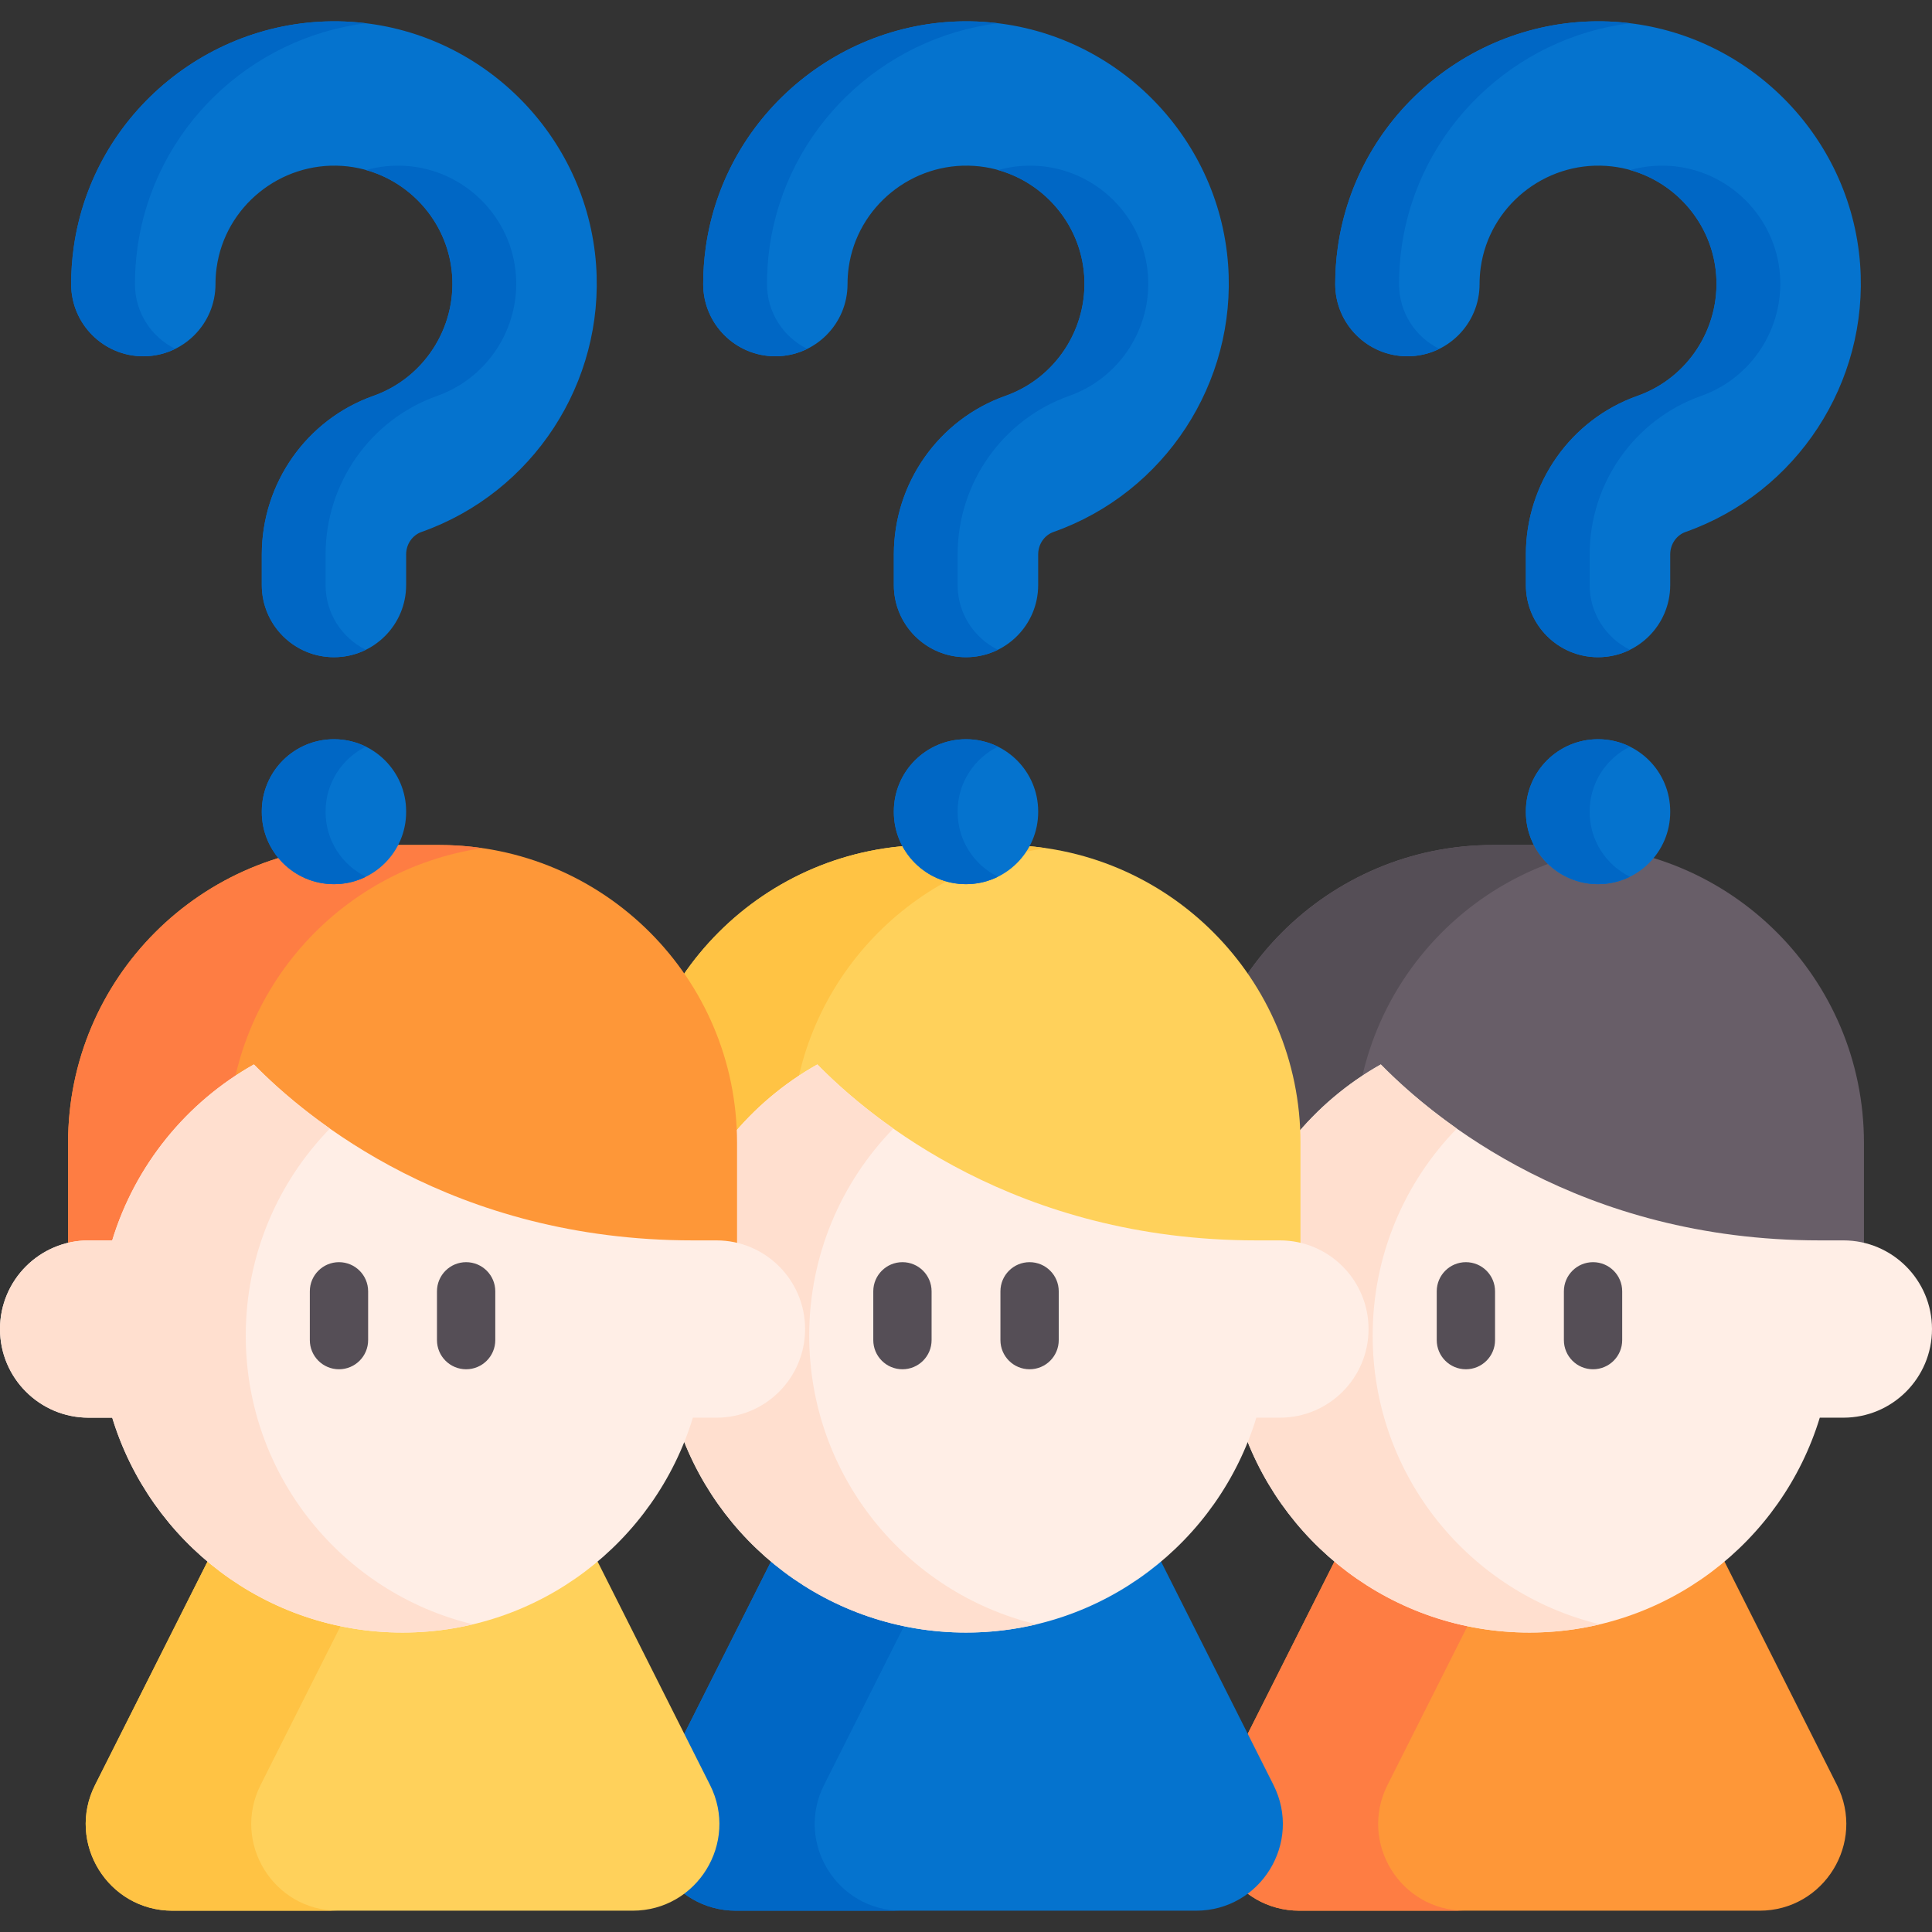 <svg id="Capa_1" enable-background="new 0 0 512 512" height="512" viewBox="0 0 512 512" width="512" xmlns="http://www.w3.org/2000/svg"><rect x="0" y="0" width="512" height="512" fill="#333333" stroke="none"/><g><g><g><path d="m415.043 223.934h-19.437c-43.588 0-78.924 35.335-78.924 78.924v45.822h177.284v-45.822c.001-43.588-35.334-78.924-78.923-78.924z" fill="#685e68"/><path d="m426.503 224.768c-38.159 5.553-67.465 38.391-67.465 78.09v45.82h-42.355v-45.82c0-43.587 35.34-78.917 78.927-78.917h19.431c3.888 0 7.719.279 11.462.827z" fill="#554e56"/><path d="m466.286 506.354h-121.922c-17.109 0-28.218-18.028-20.527-33.311l48.879-97.124h65.217l48.879 97.124c7.692 15.283-3.417 33.311-20.526 33.311z" fill="#fe9738"/><path d="m388.231 506.354h-43.866c-17.112 0-28.218-18.026-20.528-33.309l48.881-97.126h43.866l-48.881 97.126c-7.69 15.283 3.416 33.309 20.528 33.309z" fill="#fe7d43"/><path d="m512 352.208c0 12.983-10.519 23.492-23.492 23.492h-6.246c-10.048 32.962-40.691 56.945-76.935 56.945-36.254 0-66.887-23.983-76.944-56.945h-6.246c-6.487 0-12.357-2.627-16.611-6.881-4.254-4.244-6.881-10.125-6.881-16.611 0-12.973 10.519-23.492 23.492-23.492h6.246c6.082-19.941 19.7-36.6 37.543-46.629 14.109 14.417 52.749 46.629 116.336 46.629h6.246c6.487 0 12.357 2.627 16.611 6.881 4.254 4.253 6.881 10.124 6.881 16.611z" fill="#ffeee6"/><path d="m423.988 430.461c-5.986 1.434-12.232 2.185-18.661 2.185-36.254 0-66.887-23.983-76.944-56.945h-6.246c-6.487 0-12.357-2.627-16.611-6.881-4.254-4.244-6.881-10.125-6.881-16.611 0-12.973 10.519-23.492 23.492-23.492h6.246c6.082-19.941 19.7-36.6 37.543-46.629 4.36 4.456 11.077 10.615 20.143 16.996-13.801 14.176-22.299 33.53-22.299 54.867 0 37.099 25.668 68.195 60.218 76.51z" fill="#ffdfcf"/><g fill="#554e56"><path d="m388.477 362.869c-4.267 0-7.726-3.459-7.726-7.726v-12.927c0-4.267 3.459-7.726 7.726-7.726s7.726 3.459 7.726 7.726v12.927c.001 4.267-3.459 7.726-7.726 7.726z"/><path d="m422.173 362.869c-4.267 0-7.726-3.459-7.726-7.726v-12.927c0-4.267 3.459-7.726 7.726-7.726s7.726 3.459 7.726 7.726v12.927c0 4.267-3.459 7.726-7.726 7.726z"/></g></g><g><path d="m265.721 223.934h-19.437c-43.588 0-78.924 35.335-78.924 78.924v45.822h177.284v-45.822c.001-43.588-35.334-78.924-78.923-78.924z" fill="#ffd15b"/><path d="m277.181 224.768c-38.159 5.553-67.465 38.391-67.465 78.09v45.82h-42.355v-45.82c0-43.587 35.34-78.917 78.927-78.917h19.431c3.888 0 7.719.279 11.462.827z" fill="#ffc344"/><path d="m316.964 506.354h-121.922c-17.109 0-28.218-18.028-20.527-33.311l48.879-97.124h65.217l48.879 97.124c7.692 15.283-3.417 33.311-20.526 33.311z" fill="#0573ce"/><path d="m238.909 506.354h-43.866c-17.112 0-28.218-18.026-20.528-33.309l48.881-97.126h43.866l-48.881 97.126c-7.69 15.283 3.416 33.309 20.528 33.309z" fill="#0067c5"/><path d="m362.678 352.208c0 12.983-10.519 23.492-23.492 23.492h-6.246c-10.048 32.962-40.691 56.945-76.935 56.945-36.254 0-66.887-23.983-76.944-56.945h-6.246c-6.487 0-12.357-2.627-16.611-6.881-4.254-4.244-6.881-10.125-6.881-16.611 0-12.973 10.519-23.492 23.492-23.492h6.246c6.082-19.941 19.7-36.6 37.543-46.629 14.109 14.417 52.749 46.629 116.336 46.629h6.246c6.487 0 12.357 2.627 16.611 6.881 4.254 4.253 6.881 10.124 6.881 16.611z" fill="#ffeee6"/><path d="m274.666 430.461c-5.986 1.434-12.232 2.185-18.661 2.185-36.254 0-66.887-23.983-76.944-56.945h-6.246c-6.487 0-12.357-2.627-16.611-6.881-4.254-4.244-6.881-10.125-6.881-16.611 0-12.973 10.519-23.492 23.492-23.492h6.246c6.082-19.941 19.7-36.6 37.543-46.629 4.36 4.456 11.077 10.615 20.143 16.996-13.801 14.176-22.299 33.53-22.299 54.867 0 37.099 25.668 68.195 60.218 76.51z" fill="#ffdfcf"/><g fill="#554e56"><path d="m239.155 362.869c-4.267 0-7.726-3.459-7.726-7.726v-12.927c0-4.267 3.459-7.726 7.726-7.726s7.726 3.459 7.726 7.726v12.927c.001 4.267-3.458 7.726-7.726 7.726z"/><path d="m272.851 362.869c-4.267 0-7.726-3.459-7.726-7.726v-12.927c0-4.267 3.459-7.726 7.726-7.726s7.726 3.459 7.726 7.726v12.927c0 4.267-3.459 7.726-7.726 7.726z"/></g></g><g><path d="m116.399 223.934h-19.436c-43.588 0-78.924 35.335-78.924 78.924v45.822h177.284v-45.822c0-43.588-35.335-78.924-78.924-78.924z" fill="#fe9738"/><path d="m127.859 224.768c-38.159 5.553-67.465 38.391-67.465 78.09v45.82h-42.355v-45.82c0-43.587 35.34-78.917 78.927-78.917h19.431c3.888 0 7.718.279 11.462.827z" fill="#fe7d43"/><path d="m167.642 506.354h-121.922c-17.109 0-28.218-18.028-20.527-33.311l48.879-97.124h65.217l48.879 97.124c7.692 15.283-3.417 33.311-20.526 33.311z" fill="#ffd15b"/><path d="m89.587 506.354h-43.867c-17.112 0-28.218-18.026-20.528-33.309l48.881-97.126h43.866l-48.881 97.126c-7.689 15.283 3.417 33.309 20.529 33.309z" fill="#ffc344"/><path d="m213.356 352.208c0 12.983-10.519 23.492-23.492 23.492h-6.246c-10.048 32.962-40.691 56.945-76.935 56.945-36.254 0-66.887-23.983-76.944-56.945h-6.246c-6.487 0-12.357-2.627-16.611-6.881-4.255-4.245-6.882-10.125-6.882-16.611 0-12.973 10.519-23.492 23.492-23.492h6.246c6.082-19.941 19.7-36.6 37.543-46.629 14.109 14.417 52.749 46.629 116.336 46.629h6.246c6.487 0 12.357 2.627 16.611 6.881 4.254 4.253 6.882 10.124 6.882 16.611z" fill="#ffeee6"/><path d="m125.344 430.461c-5.986 1.434-12.232 2.185-18.661 2.185-36.254 0-66.887-23.983-76.944-56.945h-6.246c-6.487 0-12.357-2.627-16.611-6.881-4.255-4.246-6.882-10.126-6.882-16.612 0-12.973 10.519-23.492 23.492-23.492h6.246c6.082-19.941 19.7-36.6 37.543-46.629 4.36 4.456 11.077 10.615 20.143 16.996-13.801 14.176-22.299 33.53-22.299 54.867.001 37.1 25.668 68.196 60.219 76.511z" fill="#ffdfcf"/><g fill="#554e56"><path d="m89.833 362.869c-4.267 0-7.726-3.459-7.726-7.726v-12.927c0-4.267 3.459-7.726 7.726-7.726s7.726 3.459 7.726 7.726v12.927c0 4.267-3.459 7.726-7.726 7.726z"/><path d="m123.529 362.869c-4.267 0-7.726-3.459-7.726-7.726v-12.927c0-4.267 3.459-7.726 7.726-7.726s7.726 3.459 7.726 7.726v12.927c0 4.267-3.459 7.726-7.726 7.726z"/></g></g></g><g><g><g><g><path d="m88.505 174.168c-10.563 0-19.126-8.563-19.126-19.126v-8.113c0-18.878 11.888-35.764 29.581-42.02 13.309-4.706 21.885-17.867 20.854-32.006-1.129-15.482-13.664-27.922-29.157-28.937-16.388-1.081-30.988 10.754-33.245 26.925-.202 1.445-.304 2.927-.304 4.403 0 10.563-8.563 19.126-19.126 19.126s-19.126-8.563-19.126-19.126c0-3.238.226-6.498.671-9.689 5.013-35.913 37.354-62.188 73.629-59.807 34.438 2.255 62.3 29.909 64.809 64.325 2.28 31.28-16.74 60.415-46.253 70.851-2.441.863-4.081 3.257-4.081 5.957v8.113c0 10.561-8.563 19.124-19.126 19.124z" fill="#0573ce"/></g><path d="m88.505 234.315c-10.563 0-19.126-8.563-19.126-19.126v-.158c0-10.563 8.563-19.126 19.126-19.126s19.126 8.563 19.126 19.126v.158c0 10.563-8.563 19.126-19.126 19.126z" fill="#0573ce"/></g><g fill="#0067c5"><g><path d="m36.435 65.607c-.449 3.191-.669 6.448-.669 9.687 0 7.528 4.347 14.043 10.671 17.157-2.551 1.261-5.417 1.968-8.454 1.968-10.556 0-19.125-8.559-19.125-19.125 0-3.238.229-6.496.678-9.687 5.006-35.919 37.352-62.19 73.625-59.811 1.299.086 2.589.21 3.869.373-30.713 3.782-56.191 27.894-60.595 59.438z"/><path d="m115.868 104.908c-17.692 6.257-29.586 23.147-29.586 42.024v8.11c0 7.528 4.356 14.043 10.68 17.157-2.551 1.261-5.417 1.968-8.454 1.968-10.566 0-19.125-8.56-19.125-19.125v-8.11c0-18.877 11.884-35.766 29.586-42.024 13.307-4.71 21.876-17.864 20.845-32.003-.965-13.298-10.346-24.351-22.793-27.837 3.353-.946 6.907-1.337 10.547-1.099 15.495 1.013 28.029 13.451 29.156 28.936 1.03 14.139-7.549 27.294-20.856 32.003z"/></g><path d="m96.963 232.345c-2.551 1.261-5.417 1.968-8.454 1.968-10.566 0-19.125-8.559-19.125-19.125v-.162c0-10.556 8.559-19.125 19.125-19.125 3.038 0 5.904.707 8.454 1.968-6.324 3.124-10.68 9.639-10.68 17.157v.162c-.001 7.528 4.356 14.043 10.68 17.157z"/></g></g><g><g><g><path d="m256.002 174.168c-10.563 0-19.126-8.563-19.126-19.126v-8.113c0-18.878 11.888-35.764 29.581-42.02 13.309-4.706 21.885-17.867 20.854-32.006-1.129-15.482-13.664-27.922-29.157-28.937-16.388-1.083-30.989 10.753-33.245 26.923-.202 1.445-.304 2.927-.304 4.403 0 10.563-8.563 19.126-19.126 19.126s-19.126-8.563-19.126-19.126c0-3.238.226-6.498.671-9.689 5.011-35.912 37.352-62.188 73.628-59.807 34.438 2.255 62.3 29.909 64.809 64.325 2.28 31.28-16.74 60.415-46.253 70.851-2.441.863-4.081 3.257-4.081 5.957v8.113c0 10.563-8.563 19.126-19.125 19.126z" fill="#0573ce"/></g><path d="m256.002 234.315c-10.563 0-19.126-8.563-19.126-19.126v-.158c0-10.563 8.563-19.126 19.126-19.126s19.126 8.563 19.126 19.126v.158c-.001 10.563-8.564 19.126-19.126 19.126z" fill="#0573ce"/></g><g fill="#0067c5"><g><path d="m203.931 65.607c-.449 3.191-.669 6.448-.669 9.687 0 7.528 4.347 14.043 10.671 17.157-2.551 1.261-5.417 1.968-8.454 1.968-10.556 0-19.125-8.559-19.125-19.125 0-3.238.229-6.496.678-9.687 5.006-35.919 37.352-62.19 73.625-59.811 1.299.086 2.589.21 3.869.373-30.713 3.782-56.191 27.894-60.595 59.438z"/><path d="m283.365 104.908c-17.692 6.257-29.586 23.147-29.586 42.024v8.11c0 7.528 4.356 14.043 10.68 17.157-2.551 1.261-5.417 1.968-8.454 1.968-10.566 0-19.125-8.56-19.125-19.125v-8.11c0-18.877 11.884-35.766 29.586-42.024 13.307-4.71 21.876-17.864 20.845-32.003-.965-13.298-10.346-24.351-22.793-27.837 3.353-.946 6.907-1.337 10.547-1.099 15.495 1.013 28.029 13.451 29.156 28.936 1.03 14.139-7.549 27.294-20.856 32.003z"/></g><path d="m264.459 232.345c-2.551 1.261-5.417 1.968-8.454 1.968-10.566 0-19.125-8.559-19.125-19.125v-.162c0-10.556 8.559-19.125 19.125-19.125 3.038 0 5.904.707 8.454 1.968-6.324 3.124-10.68 9.639-10.68 17.157v.162c0 7.528 4.356 14.043 10.68 17.157z"/></g></g><g><g><g><path d="m423.498 174.168c-10.563 0-19.126-8.563-19.126-19.126v-8.113c0-18.878 11.888-35.764 29.581-42.02 13.309-4.706 21.885-17.867 20.854-32.006-1.129-15.482-13.664-27.922-29.157-28.937-16.388-1.083-30.989 10.753-33.245 26.923-.202 1.445-.304 2.927-.304 4.403 0 10.563-8.563 19.126-19.126 19.126s-19.126-8.563-19.126-19.126c0-3.238.226-6.498.671-9.689 5.011-35.912 37.352-62.188 73.628-59.807 34.438 2.255 62.3 29.909 64.809 64.325 2.28 31.28-16.74 60.415-46.253 70.851-2.441.863-4.081 3.257-4.081 5.957v8.113c.001 10.563-8.562 19.126-19.125 19.126z" fill="#0573ce"/></g><path d="m423.498 234.315c-10.563 0-19.126-8.563-19.126-19.126v-.158c0-10.563 8.563-19.126 19.126-19.126s19.126 8.563 19.126 19.126v.158c0 10.563-8.563 19.126-19.126 19.126z" fill="#0573ce"/></g><g fill="#0067c5"><g><path d="m371.428 65.607c-.449 3.191-.669 6.448-.669 9.687 0 7.528 4.347 14.043 10.671 17.157-2.551 1.261-5.417 1.968-8.454 1.968-10.556 0-19.125-8.559-19.125-19.125 0-3.238.229-6.496.678-9.687 5.006-35.919 37.352-62.19 73.625-59.811 1.299.086 2.589.21 3.869.373-30.713 3.782-56.191 27.894-60.595 59.438z"/><path d="m450.861 104.908c-17.692 6.257-29.586 23.147-29.586 42.024v8.11c0 7.528 4.356 14.043 10.68 17.157-2.551 1.261-5.417 1.968-8.454 1.968-10.566 0-19.125-8.56-19.125-19.125v-8.11c0-18.877 11.884-35.766 29.586-42.024 13.307-4.71 21.876-17.864 20.845-32.003-.965-13.298-10.346-24.351-22.793-27.837 3.353-.946 6.907-1.337 10.547-1.099 15.495 1.013 28.029 13.451 29.156 28.936 1.03 14.139-7.549 27.294-20.856 32.003z"/></g><path d="m431.956 232.345c-2.551 1.261-5.417 1.968-8.454 1.968-10.566 0-19.125-8.559-19.125-19.125v-.162c0-10.556 8.559-19.125 19.125-19.125 3.038 0 5.904.707 8.454 1.968-6.324 3.124-10.68 9.639-10.68 17.157v.162c-.001 7.528 4.356 14.043 10.68 17.157z"/></g></g></g></g></svg>